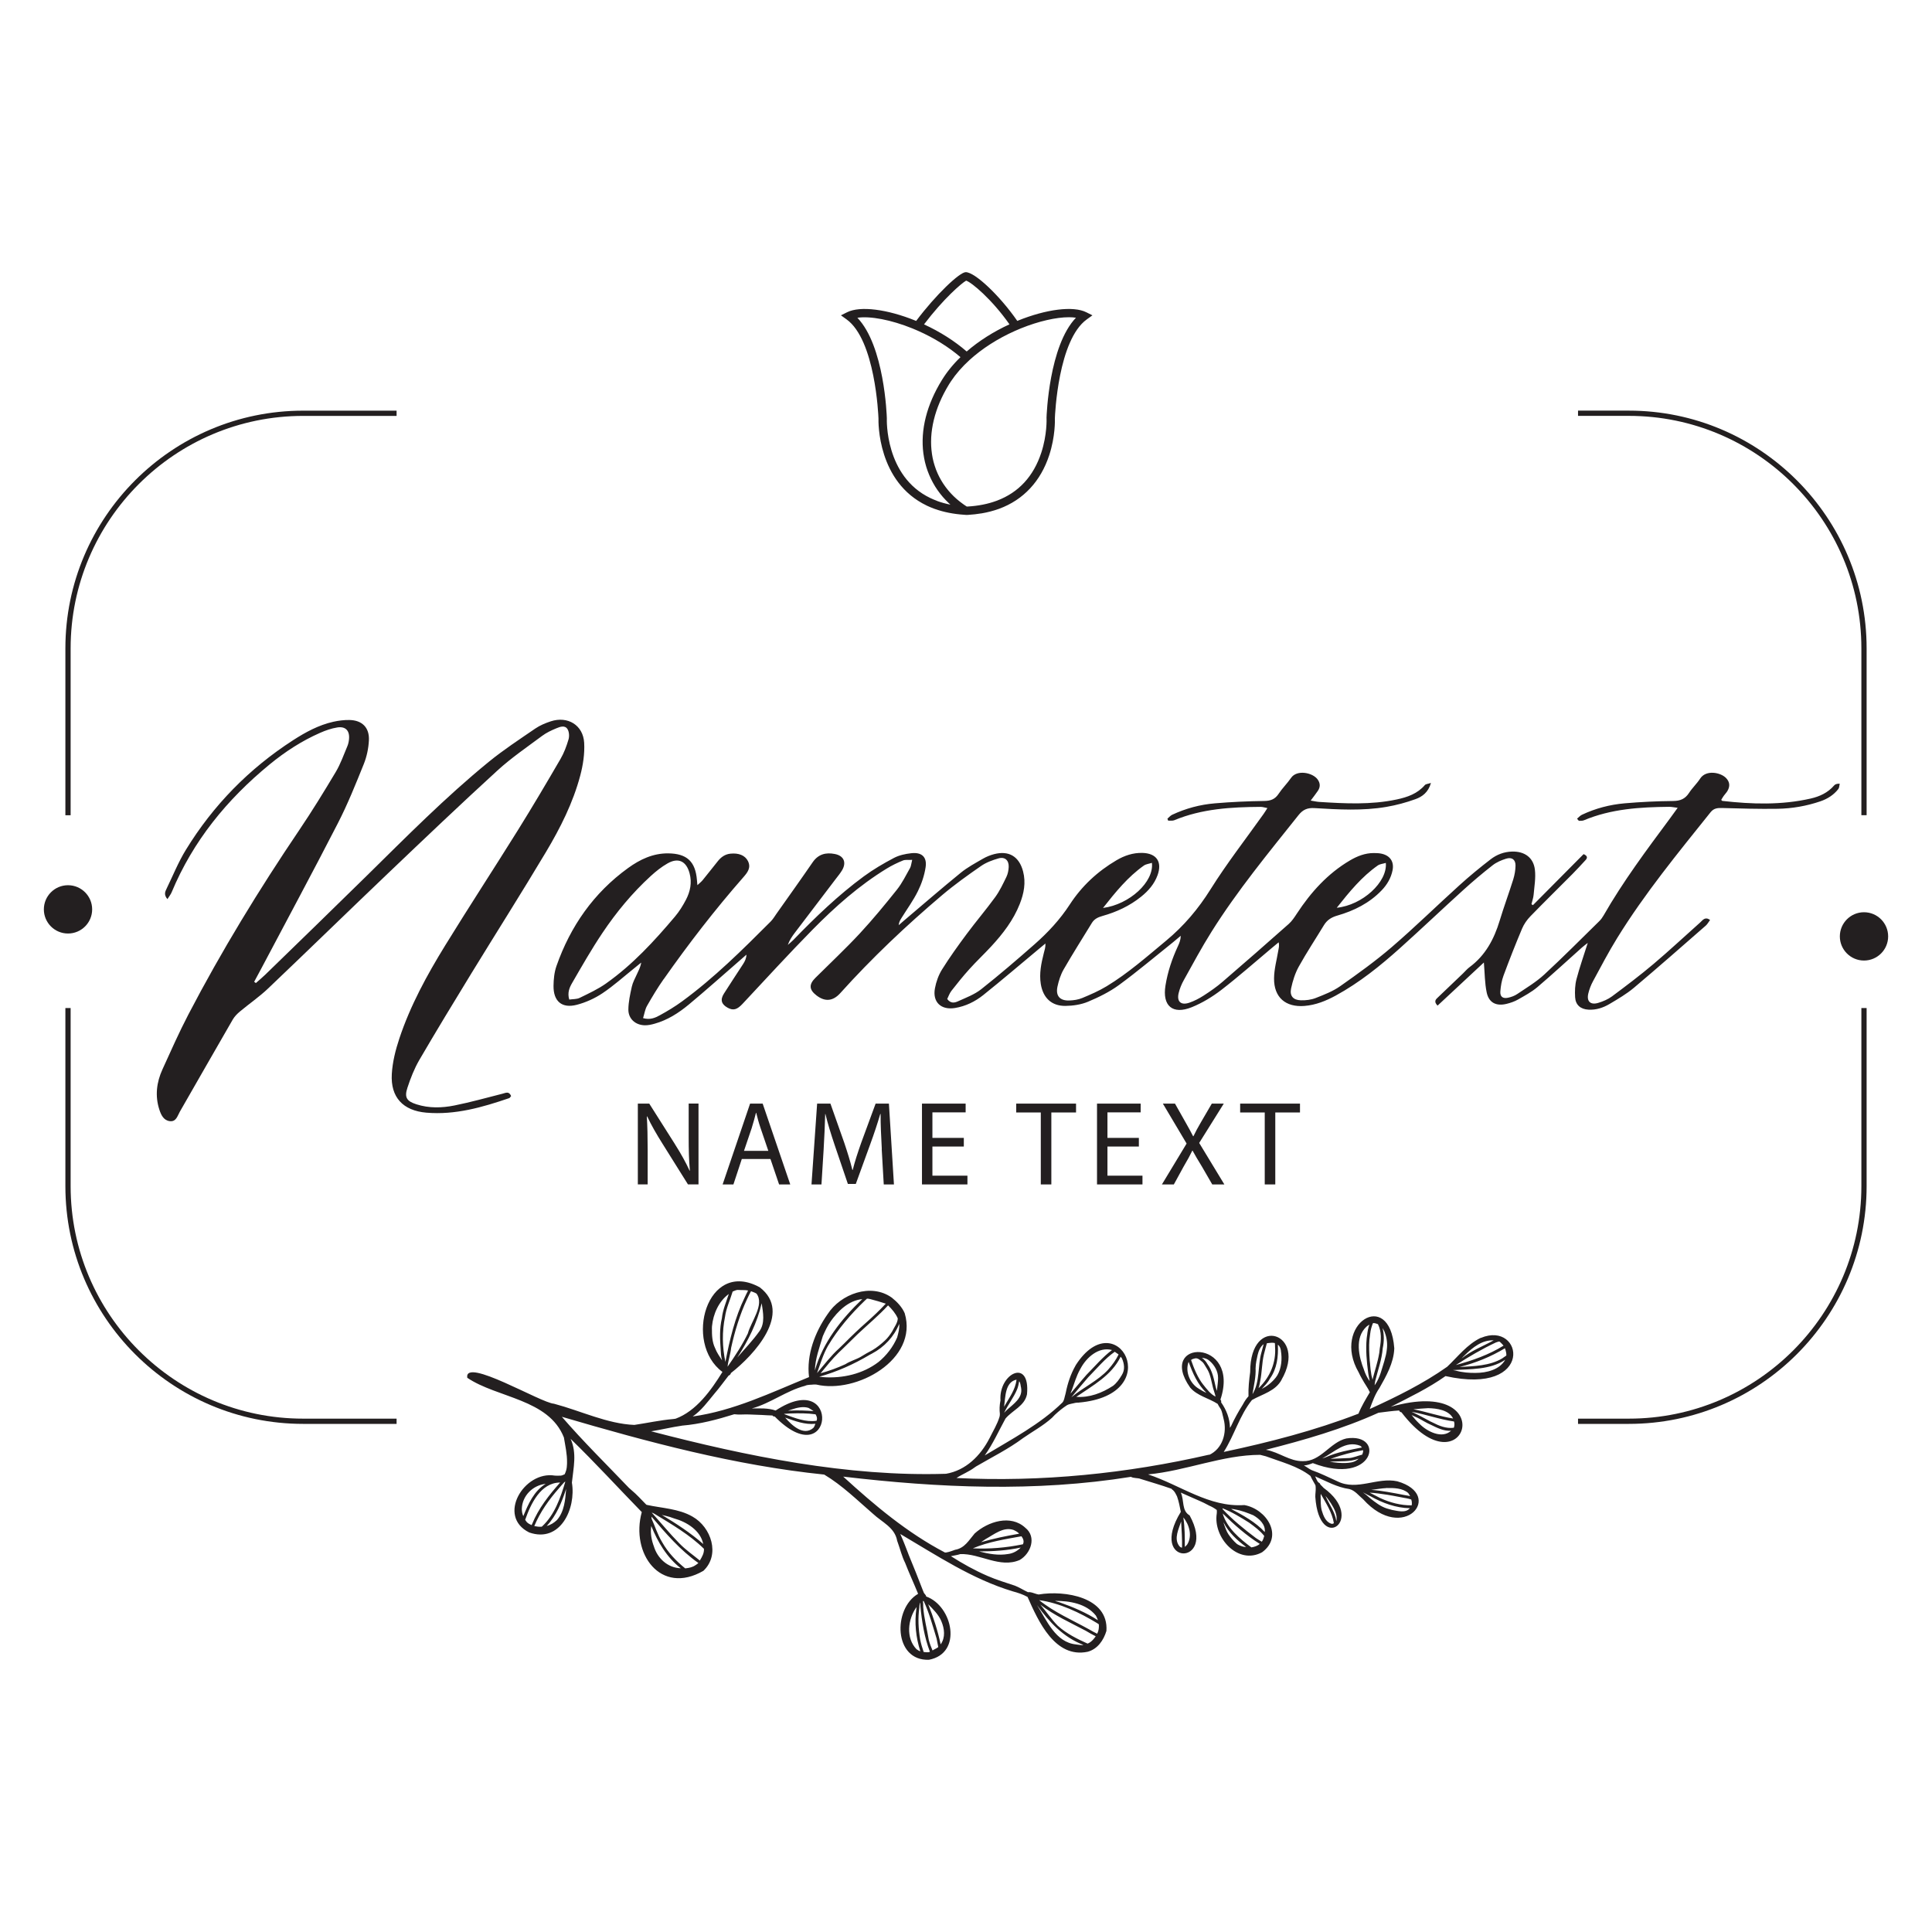 <svg id="Layer_1" data-name="Layer 1" xmlns="http://www.w3.org/2000/svg" viewBox="0 0 700 700">
  <defs>
    <style>
      .cls-1s-a02 {
        fill: #231f20;
      }
    </style>
  </defs>
  <path class="cls-1s-a02 first-color" d="m499.74,490.27s0-.01,0-.02c0,.02,0,.04,0,.06,0-.01,0-.03,0-.04Z"/>
  <path class="cls-1s-a02 first-color" d="m383.79,580.56s0,0,0,0c.03,0,.06.02.09.02-.03,0-.06-.02-.09-.03Z"/>
  <path class="cls-1s-a02 first-color" d="m495.18,485.05s0-.05,0-.08c0,.02,0,.03,0,.05,0,0,0,.02,0,.03Z"/>
  <path class="cls-1s-a02 first-color" d="m498.07,501.62s0,0,0,.01c0,0,0-.01,0-.02,0,0,0,0,0,0Z"/>
  <path class="cls-1s-a02 first-color" d="m383.24,589.09s.02.02.03.03c-.01-.01-.02-.02-.04-.04,0,0,0,0,.01.01Z"/>
  <path class="cls-1s-a02 first-color" d="m393.34,590.87h0s-.04-.02-.06-.04c.02.01.04.02.06.03,0,0,0,0,0,0Z"/>
  <polygon class="cls-1s-a02 first-color" points="462.83 498.29 462.83 498.28 462.83 498.29 462.83 498.29"/>
  <path class="cls-1s-a02 first-color" d="m458.96,486.9s0,.02,0,.03c0-.01,0-.03.01-.04,0,0,0,0,0,0Z"/>
  <path class="cls-1s-a02 first-color" d="m450.32,508.85s.05-.07.07-.11c.01-.02.02-.04.03-.06-.03.06-.07.12-.1.17Z"/>
  <path class="cls-1s-a02 first-color" d="m505.17,488.44s0,.02,0,.02c0,0,0,0,0,0,0,0,0-.02,0-.03Z"/>
  <path class="cls-1s-a02 first-color" d="m544.25,486.97s-.04-.04-.07-.06c.04.04.08.08.12.11-.02-.02-.04-.03-.05-.05Z"/>
  <path class="cls-1s-a02 first-color" d="m431.23,502.74s0-.01-.01-.02c0-.01-.02-.02-.03-.03.01.01.02.03.04.04Z"/>
  <path class="cls-1s-a02 first-color" d="m393.61,498.19s.03-.04.05-.05c.02-.02.03-.03.04-.05-.03.04-.06.07-.1.11Z"/>
  <polygon class="cls-1s-a02 first-color" points="424.87 539.87 424.88 539.88 424.88 539.88 424.87 539.87 424.87 539.87"/>
  <path class="cls-1s-a02 first-color" d="m505.16,488.59s0-.03,0-.05c0,0,0,.01,0,.02,0-.08,0-.15,0-.22,0,.05,0,.09,0,.14,0,0,0,0,0-.01,0,0,0,.01,0,.02,0,.04,0,.07,0,.11Z"/>
  <path class="cls-1s-a02 first-color" d="m428.23,560.68s0-.02,0-.02c0,.03,0,.05,0,.08,0-.02,0-.04,0-.05Z"/>
  <path class="cls-1s-a02 first-color" d="m272.2,467.9s-.01,0-.02,0c.01,0,.02,0,.04.01,0,0-.01,0-.02,0Z"/>
  <path class="cls-1s-a02 first-color" d="m435.71,493.54s0,0,0,0c.01.02.03.03.04.04-.01-.01-.02-.03-.04-.04Z"/>
  <path class="cls-1s-a02 first-color" d="m333.07,582.49s0,.05,0,.07c0,.02,0,.04,0,.06,0-.04,0-.09.01-.13Z"/>
  <path class="cls-1s-a02 first-color" d="m316.06,489.23h0s-.05.02-.07.04c.02-.01.04-.02.07-.04Z"/>
  <path class="cls-1s-a02 first-color" d="m436.5,494.63s-.02-.03-.03-.05c.02.03.03.06.05.08,0-.01-.01-.02-.02-.03Z"/>
  <path class="cls-1s-a02 first-color" d="m325.24,477.63s0,0,0,0c0,.02.02.05.03.07,0-.02-.02-.05-.03-.07Z"/>
  <path class="cls-1s-a02 first-color" d="m437.39,496.11s0,0,0,0c.01.02.03.05.04.08-.01-.02-.03-.05-.04-.07Z"/>
  <path class="cls-1s-a02 first-color" d="m391.45,495.95s-.01.02-.02.04c-.04.07-.08.14-.11.21.04-.08.09-.16.13-.24Z"/>
  <polygon class="cls-1s-a02 first-color" points="405.2 490.72 405.2 490.72 405.2 490.72 405.2 490.72"/>
  <path class="cls-1s-a02 first-color" d="m300.03,487.56s-.01.02-.02.03c.01-.02.02-.03.03-.05,0,0,0,.01-.01.02Z"/>
  <path class="cls-1s-a02 first-color" d="m333.44,581.97s0,0,0,0c0,0,0,0,0,0,0,0,0,0,0,.01Z"/>
  <path class="cls-1s-a02 first-color" d="m336.49,594.2s0,0,0,.01c0,0,0-.01,0-.02h0Z"/>
  <path class="cls-1s-a02 first-color" d="m334.46,582.13s0,.04,0,.07c0-.03,0-.06,0-.08,0,0,0,.01,0,.02Z"/>
  <path class="cls-1s-a02 first-color" d="m333.44,581.95s0-.03,0-.05c0,.02,0,.04,0,.06,0,0,0,0,0-.01Z"/>
  <path class="cls-1s-a02 first-color" d="m339.29,593.63s0-.02,0-.03c0,.01,0,.02,0,.03,0,0,0,0,0,0Z"/>
  <path class="cls-1s-a02 first-color" d="m431.34,502.86s-.05-.06-.07-.08c0-.01-.02-.02-.03-.03.03.04.07.07.1.11Z"/>
  <path class="cls-1s-a02 first-color" d="m248.39,568.26s0,0,.01,0c0,0-.02,0-.02,0,0,0,0,0,.01,0Z"/>
  <path class="cls-1s-a02 first-color" d="m239.89,558.78s0,0,0,.01c-.01-.02-.02-.04-.04-.07.01.02.02.04.03.05Z"/>
  <path class="cls-1s-a02 first-color" d="m505.16,488.69s0-.06,0-.09c0,.02,0,.04,0,.06,0,.01,0,.02,0,.04Z"/>
  <path class="cls-1s-a02 second-color" d="m244.62,414.67l-9.39-14.82h-4.13v29.28h3.56v-12.51c0-4.87-.09-8.39-.3-12.08l.13-.04c1.48,3.17,3.43,6.52,5.47,9.77l9.3,14.86h3.82v-29.28h-3.56v12.25c0,4.56.09,8.12.43,12.03l-.09.04c-1.39-3-3.08-6.08-5.26-9.51Z"/>
  <path class="cls-1s-a02 first-color" d="m536.47,484.74c-4.93,2.37-8.26,6.81-12.13,10.46-8.7,6.14-18.37,10.9-28.06,15.32.96-2.6,1.89-5.25,3.47-7.55,0,0,0,.01,0,.02,2.5-4.41,5.2-9.15,5.42-14.34,0-.06,0-.13,0-.19-1.68-22.17-22.94-8.55-12.91,8.76.41.9.87,1.76,1.37,2.62,0-.02-.02-.04-.02-.05.84,1.58,1.96,3.02,2.71,4.64-.03.05-.06.1-.09.15.03-.05.06-.1.09-.15,0,0,0,0,0,0-1.48,2.52-3.04,5.06-4.12,7.77-15.79,6.11-32.27,10.35-48.82,13.87,3.82-5.98,5.76-13.28,10.23-18.82,3.81-2.16,8.56-3.19,10.79-7.43-.03.05-.07.1-.11.15,9.77-16.82-11.36-24.21-11.33-2.83-.39,2.9-.71,5.85-.61,8.76-.78.85-1.43,1.82-1.97,2.85-.06.11-.12.23-.19.34.02-.03.03-.06.05-.1-1.56,2.48-2.96,5.02-4.19,7.67,0-.01.02-.02.02-.03-.15.23-.29.47-.43.71-.05-3.38-1.29-6.5-3.21-9.25.1-.34.03-.73-.25-.97,7.49-22.46-23.37-21.99-10.97-4.39.01.02.03.03.04.05,2.56,2.98,6.73,3.8,9.94,5.88.01.03.03.06.05.09,0,0,0,0,0,0,.03.05.05.1.08.16,0-.01-.01-.02-.02-.04.3.68.79,1.24,1.12,1.9,0-.01,0-.02-.01-.03.34.79.52,1.64.71,2.47,0-.01,0-.03,0-.04,0,.03.01.07.02.1,0,0,0-.02,0-.03.01.07.03.13.04.2,0-.03-.02-.06-.02-.1,0,.05.02.09.03.14.01.06.03.13.04.19,0-.01,0-.02,0-.03.04.17.08.34.11.52-.01-.07-.03-.15-.04-.22.02.1.04.2.06.29,0-.04-.01-.08-.02-.12,1.32,5-.39,10.85-5.33,13.08,0,0,0,0,0,0,.05-.05.1-.09.15-.13-.02.02-.04.03-.06.05.03-.03.06-.05.09-.08-29.87,6.87-60.95,10.01-91.64,8.48,2.11-1.39,4.51-2.28,6.53-3.8-.04.03-.09.06-.13.09.31-.21.61-.42.92-.63-.05.03-.09.07-.13.1,5.72-3.34,11.63-6.26,16.97-10.24-.01,0-.02.01-.03.02,3.49-2.44,7.31-4.48,10.47-7.35-.03.04-.06.07-.1.11.43-.43.85-.87,1.27-1.32-.03.04-.06.07-.1.11,1.36-1.27,2.79-2.45,4.36-3.46-.01,0-.03.01-.04.02.04-.02.08-.04.12-.07,0,0-.01,0-.02.01.02-.01.04-.02.07-.04,0,0-.02.01-.02.02.56-.33,1.2-.36,1.82-.56-.05.01-.09.03-.13.04.84-.23,1.69-.4,2.56-.37-.05,0-.09,0-.14,0,32.38-2.82,13.79-36.57-1-13.63-.06.1-.11.21-.17.31,0-.01.01-.02.02-.03-1.72,3.03-2.82,6.34-3.5,9.74,0-.03.01-.05.02-.08-.01.06-.03.11-.04.17.01-.05.02-.1.04-.15-.09.35-.18.7-.26,1.05.02-.06.03-.13.04-.19-.02.09-.04.19-.07.28.02-.06.03-.13.04-.19-.26.9-.34,1.91-.95,2.65-8.09,7.94-18.51,13.37-28.18,19.21,2.99-4.2,5.08-8.92,7.52-13.36,2.54-3.02,6.93-4.54,7.79-8.78,1.25-13.36-10.3-7.57-9.61,2.24-.01.06-.02.11-.03.16,0-.01,0-.02,0-.03-.31,1.58-.39,3.19-.18,4.79,0-.05-.01-.1-.02-.16.02.35,0,.7-.09,1.04h0s-.02.08-.03.13c0-.03.01-.05.02-.08-.82,2.78-2.4,5.28-3.67,7.88,0,0,0,0,0-.01-3.26,6.32-8.55,11.61-15.78,12.84.02,0,.04,0,.06-.01-35.64,1.14-72.25-6.37-106.85-15.39,3.72-.58,7.36-1.5,11.09-2.03-.02,0-.05,0-.07,0,.12-.01.24-.03.36-.05-.05,0-.1.01-.14.02,6.45-.53,12.72-2.2,18.87-4.12,1.76.24,3.59,0,5.37.08-.01,0-.02,0-.03,0,1.57.08,3.12.14,4.68.18-.06,0-.12,0-.18-.01,1.34.06,2.66.19,4,.2.15.27.52.43.81.36,21.36,21.69,24.35-17.89.34-2.16-2.75-.96-5.73-.77-8.61-.75,6.77-1.86,12.45-6.41,19.27-8.2,1.03-.5,2.18-.32,3.28-.49-.09.02-.18.03-.28.04.37-.04.74-.03,1.11,0,14.49,3.42,36.99-9.08,32-25.83,0,0,0-.01,0-.01-.97-2.26-2.75-4.13-4.67-5.65-7.54-5.41-18.51-1.38-23.26,5.96-4.59,6.53-7.72,14.77-6.74,22.82-13.75,5.61-27.25,12.2-42.15,14.27,3.13-2.12,5.39-5.28,7.78-8.16,0,0-.01.02-.02.02.04-.04.07-.08.11-.13,0,0,0,0,0,0,1.83-2.1,3.42-4.37,5.15-6.55.4-.11.75-.49.83-.91,8.36-6.5,22.5-21.85,10.44-31.07-19.21-10.54-27.7,20.24-13.51,30.66-4.11,6.65-9.48,14.19-16.99,16.95.05,0,.1-.01.15-.02-.34.04-.67.09-1.01.14h0s-.04,0-.05,0h.05c-4.74.4-9.38,1.44-14.08,2.13-9.79-.4-19.44-5.11-28.96-7.64.06.02.12.04.18.07-.1-.04-.2-.07-.31-.11-4.69-.23-32.62-17.05-31.44-9.4,10.86,7.35,29.49,7.64,35.01,21.62,0-.03-.02-.07-.03-.11.02.09.05.18.07.27,0-.02,0-.03-.01-.05,0,0,0,0,0,0,0-.02-.01-.04-.02-.06.49,2.96,1.18,5.96,1.13,8.97,0,.29-.01.58-.01.86,0-.1,0-.2,0-.3-.01.79-.1,1.59-.31,2.36,0,0,0-.02,0-.02-.02.07-.04.14-.06.21,0-.01,0-.02,0-.03-.13.43-.28.85-.49,1.25-.61.27-1.19.57-1.87.49.01,0,.02,0,.03,0-.58.03-1.16.03-1.74-.02-11.11-1.84-21.12,14.75-9.24,20.61,11.23,3.91,17.03-8.62,15.45-18.07.55-5.32,1.89-10.65-.47-15.86,8.85,8.58,17.2,17.73,25.79,26.54,0,0,0,0,0,.01-.07-.06-.14-.12-.21-.18.07.06.14.12.21.18-4.12,14.94,6.75,30.27,22.33,21.27,6.17-5.83,2.85-15.79-3.93-19.63-5.01-2.91-11.11-3.05-16.67-4.28-.05-.04-.1-.09-.14-.13.04.04.08.07.12.11,0,0,.01.01.02.02-.13-.12-.27-.24-.4-.35.06.05.13.1.19.16-.05-.05-.11-.09-.16-.14.02.02.04.03.06.05-1.68-1.69-3.26-3.49-5.11-5.01.02.01.03.03.05.04-.33-.29-.66-.59-1-.88.04.03.08.07.12.11-.08-.07-.16-.15-.24-.22.02.02.04.03.06.05-8.14-8.52-16.55-16.78-24.26-25.71,31.13,9.14,62.7,17.62,95.06,20.94,6.52,3.89,11.92,9.24,17.64,14.18,3.33,3.12,7.94,4.94,8.8,9.84-.03-.08-.06-.16-.1-.24.08.2.16.39.23.59-.03-.08-.06-.16-.1-.24.06.14.11.28.16.42-.01-.04-.03-.07-.04-.11.93,2.52,1.52,5.16,2.74,7.58-.04-.09-.07-.18-.11-.28,1.49,3.88,3.24,7.61,4.8,11.46-9.21,5.36-8.9,24.37,3.93,23.9,12.31-2.34,8.62-19.51-1.01-22.93-.06-.68-.81-.98-.95-1.64-.1-.25-.21-.49-.31-.74-1.62-4.24-3.29-8.4-5.03-12.6.04.1.07.19.11.28-.12-.3-.24-.62-.36-.92.04.09.08.19.12.28-.92-2.4-1.84-4.79-2.89-7.14,0,.02.01.03.02.05-.03-.07-.05-.14-.07-.21,13.12,7.73,26.09,16.39,40.8,20.8-.01,0-.02,0-.04-.01,1.85.49,3.65,1.09,5.33,2.01,0,0-.01,0-.02,0,.01,0,.02,0,.03.01,3.89,8.8,9.95,22.32,21.76,19.86,3.6-.97,5.79-4.16,6.82-7.59,0,.01,0,.02-.01.03.83-12.28-15.1-14.76-24.45-13.21.09.02.18.02.27.04-1.45-.03-2.84-1.05-4.25-.86-1.66-.78-3.21-1.79-4.94-2.45.07.03.14.06.21.09-3.25-1.11-6.58-2.07-9.75-3.46.07.04.15.07.22.1-.2-.09-.4-.17-.6-.26.05.02.1.04.15.06-4.61-1.99-8.98-4.44-13.21-7.13,1.13-.27,2.28-.36,3.4-.75,7.15-.28,14.35,5.24,21.54,2.13,4.05-2.36,6.19-8.36,2.02-11.67-5.29-4.91-13.55-2.26-18.35,2.07-2.12,2.46-3.56,5.27-7.05,5.91.07-.03.14-.06.21-.09-1.15.39-2.27.89-3.48,1.06.02,0,.03,0,.05,0-.07,0-.14.02-.2.03.04,0,.08-.01.11-.02-.14.01-.28,0-.42,0-13.69-7.17-25.49-17.12-36.85-27.49,34.65,4.08,69.6,5.64,104.24.08,1.04.57,2.38.34,3.51.74-.11-.03-.22-.05-.32-.08,3.83,1.22,7.72,2.3,11.51,3.66.13.17.27.36.47.44,0,0-.01-.01-.02-.02.05.04.1.05.17.09-.05-.02-.09-.04-.14-.06.01,0,.02.02.04.03,0,0,0,0-.01-.01.05.04.1.08.15.12-.03-.02-.05-.04-.08-.06.65.59,1.02,1.42,1.41,2.19,0-.02-.01-.03-.02-.05.02.06.04.11.07.17-.01-.03-.02-.05-.03-.07.65,1.81,1,3.72,1.37,5.6-12.21,19.9,13.35,19.82,3.19,1.28-2.96-1.7-1.89-5.44-3.19-8.26,2.24,1.04,4.53,1.98,6.79,3-.05-.03-.11-.05-.16-.08.16.08.32.15.49.23-.01,0-.02,0-.03-.01.02.01.05.02.07.03.44.2.88.39,1.31.6-.04-.02-.08-.04-.12-.06.06.03.11.06.17.09-.01,0-.02-.01-.04-.02.56.29,1.11.6,1.68.87,0,0-.01,0-.02,0,.03.01.06.03.09.05-.01,0-.03-.01-.04-.02,1.02.41,1.96.96,2.84,1.62.07.41.03.84,0,1.26-1.41,8.73,7.69,18.82,16.42,14.06,7.94-5.84,1.64-15.67-6.42-17.1-12.85.87-23.05-7.19-34.89-11.11,13.66-1.28,26.97-7.07,40.58-7.09.18.04.35.08.53.12-.05,0-.09-.02-.14-.03.63.16,1.25.33,1.88.48-.06-.01-.12-.02-.17-.04,5.44,2.02,11.54,3.53,16.13,7.1-.01-.02-.02-.04-.03-.06.03.04.05.09.08.14,0,0,0-.01,0-.01.5,1.15,1.2,2.23,1.78,3.31.04.29.09.57.09.86,0-.01,0-.03,0-.04.07,1.13-.17,2.27-.14,3.4,1.42,21.03,18.6,8.04,3.03-3.24-.41-.4-.78-.85-1.2-1.23-.08-.35-.35-.65-.7-.75-.6-.63-.79-1.48-1.21-2.22,4.09,1.76,7.98,4,12.45,4.61,0,0-.02,0-.03,0,2.03.5,3.41,2.4,5,3.71,14.61,16.24,29.68-1.58,12.36-6.52-7.27-1.58-14.57,3.54-21.63.03.04.02.09.04.13.06-.07-.03-.13-.06-.2-.08.01,0,.03,0,.04.01-3.09-1.39-6.11-2.93-9.32-4.05-1.01-.45-1.86-1.19-2.84-1.71,1.13-.06,2.18-.45,3.22-.85,22.37,8.58,26.44-11.21,12.12-8.93-5.92,1.4-9.23,8.41-15.72,8.22.01,0,.02,0,.04,0-.05,0-.09,0-.14,0,.02,0,.03,0,.05,0-4.74.06-8.58-3.25-13.18-4.08.01,0,.02,0,.04.01-.08-.02-.15-.03-.23-.05.04,0,.07.01.11.02-.03,0-.06-.02-.09-.02,13.87-3.52,27.73-7.5,40.79-13.42,2.42-.29,5.01-.68,7.49-.82.08.38.44.62.82.65,23.02,30.09,36.83-13.56-3.86-1.98,6.75-3.43,13.64-6.75,19.83-11.13,32.63,7.26,28.22-20.3,12.8-13.83Zm9.05,4.51c.15.62.31,1.26.25,1.89-.38.23-.74.5-1.11.76,0,0,.02,0,.02-.01-.16.11-.31.22-.47.34.03-.03.07-.05.11-.08-4.55,2.73-10.32,2.86-15.5,3.13,5.75-1.44,11.37-3.71,16.44-6.78.08.26.18.51.26.76Zm-14.69,1.65c2.79-2.73,6.25-5.47,10.37-5.27-3.9,2.16-8.18,3.74-11.65,6.59.42-.45.81-.92,1.28-1.32Zm11.26-4.53c.37-.13.72-.26,1.1-.32.17.05.29.18.42.29-.01-.01-.03-.03-.04-.04.06.06.11.11.17.17-.01-.01-.02-.03-.04-.04.08.08.16.16.25.24-.07-.06-.14-.13-.2-.19.14.14.28.27.42.41-.01-.01-.02-.02-.04-.04.07.07.13.13.2.2-.02-.01-.03-.03-.05-.04.18.17.34.35.49.54-5.31,3.3-11.27,5.4-17.28,7.03,4.7-3.02,9.5-5.84,14.59-8.22Zm3.13,6.4s0,0,0,0c.05-.04.11-.08.16-.12-2.04,3.65-6.78,4.78-10.69,4.78.05,0,.1,0,.15,0-2.48.05-5-.16-7.39-.83-.36-.1-.74-.13-1.1-.19,6.3-.38,13.41-.06,18.88-3.64Zm-43.4-9.76c.68,1.89.91,3.89.66,5.88h0c-.14,1.43-.51,2.85-.91,4.22.04-.1.07-.22.11-.33-1.01,3.09-1.66,6.46-3.61,9.12,0-.09,0-.19.01-.28,0,.03,0,.06-.02.09,0-.04.02-.09.02-.13,0,0,0,.02,0,.03.07-.4.13-.81.18-1.22.97-3.96,2.43-7.82,2.73-11.92,0,.01,0,.03,0,.04.51-2.42.55-4.94-.07-7.34.36.58.7,1.19.91,1.84Zm-3.85-3.62h0s-.01,0-.02,0c0,0,.01,0,.02,0Zm-3.77,16.91c.03.06.04.12.07.18-1.98-4.91-3.52-11.77.83-15.81.33-.28.69-.52,1.06-.73-.49,1.26-.7,2.58-.83,3.92,0-.04,0-.1,0-.14-.05.41-.1.81-.16,1.21,0-.01,0-.02,0-.03,0,.02,0,.04,0,.07,0-.01,0-.02,0-.03-.39,4.15,0,8.35.55,12.47,0-.05-.02-.09-.02-.14.03.25.07.51.11.76,0,0,0-.02,0-.03.09.67.26,1.32.38,1.99,0-.04-.01-.09-.02-.14.02.18.05.35.07.53-.92-1.23-1.56-2.62-2.05-4.07Zm2.07-3.47s0,.01,0,.02c-.17-2.48-.31-4.97-.11-7.45,0,.02,0,.03,0,.05.02-.12.03-.24.05-.37,0,0,0,0,0,0,.08-.66.17-1.33.25-1.99,0,.04,0,.09-.01.13.12-1.29.51-2.56.96-3.77.27-.11.56-.09.83,0-.09-.03-.18-.06-.27-.08.42.14.87.21,1.28.39,1.38,2.7,1.18,5.88.67,8.78,0-.04,0-.09.01-.13-.09.6-.15,1.21-.2,1.82,0,0,0-.01,0-.02,0,.05-.01.09-.02.14,0-.02,0-.04,0-.06-.53,3.28-1.64,6.42-2.44,9.63-.09-.69-.36-1.34-.43-2.03,0,.05,0,.09.02.14-.03-.29-.08-.56-.12-.85,0,.02,0,.03.01.05-.29-1.45-.27-2.94-.49-4.4Zm-32.18-3.42c.5,2.93.22,6.24-1.26,8.85.02-.03.04-.06.06-.09-.05.08-.1.16-.15.23.03-.04.06-.09.09-.14-.22.32-.44.64-.66.96.01-.02.03-.04.04-.07-1.35,1.71-3.13,3.1-5.06,4.1,1.06-1.17,2.21-2.31,2.94-3.72,0,0,0,0,0,0,2.59-3.58,3.11-8.01,2.9-12.31.73.5.97,1.35,1.12,2.18Zm-5.63-.73c.17-.59.33-1.18.49-1.77,0,.02,0,.03-.01.05.01-.04.03-.09.04-.13,0,.01,0,.03-.01.04.02-.07.05-.13.08-.2.94-.08,1.94-.3,2.86-.06.02.43.07.85.06,1.27,0-.01,0-.02,0-.03,0,.02,0,.05,0,.07,0-.01,0-.02,0-.04,0,.03,0,.07,0,.1,0,0,0,0,0-.01.44,5.65-1.82,11.04-5.9,14.92.01-.01.02-.03.04-.04-.01.01-.03.03-.04.05,0,0,0-.01.01-.02-.03.03-.06.05-.09.08.3-.83.45-1.69.6-2.55.66-3.19.59-6.5,1.34-9.66.2-.72.38-1.45.57-2.17,0,.03-.02.06-.03.09Zm-3.53,7c0-.84.12-1.69.26-2.52.15-.77.31-1.53.48-2.29,0,.01,0,.02,0,.03.33-1.46.98-2.97,2.18-3.9-.06.25-.13.49-.19.74,0-.01,0-.03,0-.04-.22.81-.43,1.63-.65,2.44,0,0,0-.01,0-.02-1.35,4.87-.47,10.37-3.12,14.87-.03,0-.06.02-.08.03.49-3.09,1.27-6.19,1.11-9.34Zm-23.4-2.93s0,.04.01.06c0-.02,0-.04-.01-.06h0Zm2.84,10.42c-3.22-1.86-5.07-6.23-3.71-9.76,1.43,4.07,3.27,8.23,6.45,11.23-.98-.37-1.86-.92-2.74-1.47Zm1.62-1.42c-2.08-2.64-3.35-5.85-4.45-9,.41-.32.92-.48,1.43-.58,1.08-.25,1.96.75,2.74,1.35,0,0,0,0,0,0,.03.03.06.06.1.09-.02-.01-.03-.03-.05-.04.28.29.51.65.72,1,0,0,0-.01-.01-.02.02.04.04.08.07.12,0,0,0,0,0-.01.28.49.58.96.87,1.44,0,0,0,0,0,0,.02.04.05.08.07.12,0-.01-.02-.02-.02-.04.47.81.81,1.69,1.05,2.59-.01-.05-.02-.1-.03-.14.43,1.45.68,2.96,1.07,4.42,0-.02,0-.04-.01-.06.27,1.01.67,2,.88,3.03-1.8-.87-3.16-2.69-4.4-4.25Zm5.34-2.64c.03,1.63-.3,3.23-.43,4.84-.13-.43-.28-.86-.4-1.3-.67-2.91-1.19-5.9-2.99-8.37,0,0,0,.01,0,.02-.49-.95-1.18-1.73-2.06-2.32,1.05.05,2.03.37,2.79,1.09,1.74,1.45,3.12,3.82,3.08,6.14,0-.03,0-.07,0-.1Zm-35.3-7.55c.16.18.31.37.45.56.88,1.96,1.2,4.21-.04,6.1,0,0,.01-.02.02-.03-.07.12-.13.23-.2.35.03-.06.06-.11.09-.17-.82,1.38-1.79,2.76-3.07,3.74.04-.03.09-.06.13-.09-.05.03-.1.07-.15.1,0,0,0,0,0,0,0,0,0,0,0,0t0,0c-3.97,2.58-8.52,4.34-13.3,3.98,5.94-4.1,12.8-7.74,16.07-14.55Zm-.94-.96s.08.07.13.11c0,0,0,0,0,0,.02.02.04.04.06.05-.96,2-2.3,3.82-3.77,5.48.03-.03.07-.06.1-.1-3.83,4.18-9.14,6.53-13.43,10.12,0,0,0,0-.01,0,2-2.44,4.04-4.85,6.1-7.24,3.11-3.15,6.02-6.72,9.62-9.25.45.29.88.59,1.31.91-.03-.02-.06-.05-.09-.08Zm-16.82,13.27c.97-2.58,1.68-5.27,3.05-7.68-.01.02-.02.04-.04.06.05-.09.11-.19.16-.29,0-.02.02-.03.03-.05,0,0,0,0,0,.01,2.14-4.09,6.59-8.07,11.43-6.78-3.41,2.56-6.22,5.92-9.22,8.96-1.99,2.23-3.84,4.57-5.81,6.81.12-.36.23-.72.4-1.06Zm-19.01-3.44c.6.75.47,1.76.76,2.63-.02-.08-.05-.16-.07-.24.7,3.68-2.76,5.87-5.11,8.01.02-.02.03-.04.05-.05-.23.23-.46.45-.68.68.05-.05.1-.11.17-.16-.19.19-.38.39-.56.59,1.37-2.95,3.47-5.52,4.71-8.54.37-.93.57-1.92.74-2.91Zm-.96-.56c-.39,3.7-2.74,6.68-4.51,9.83.51-3.39.29-8.97,4.51-9.83Zm-81.7,16.01s.09.09.14.14c.03.03.05.05.08.08-.07-.07-.14-.14-.22-.22Zm8.07,1.5c-3.57,3.05-7.83-1-10.18-3.75,3.52,1.23,7.14,2.65,10.94,2.23-.22.52-.36,1.11-.77,1.52Zm-7.91-6.67c1.92-.67,4.22-1.23,6.19-.6.61.37,1.24.73,1.82,1.16-2.79-.22-5.59-.33-8.39-.19,0,0,.02,0,.03,0-.31.02-.62.04-.93.06.43-.14.86-.28,1.29-.43Zm-.24,1.41s-.02,0-.03,0c2.99-.1,6.02-.1,8.99.31.46.73.71,1.5.37,2.34-3.96.57-7.75-.96-11.4-2.28-.14-.07-.27-.14-.41-.22.82-.08,1.65-.12,2.48-.16Zm38.56-27.6c-1.51,3.53-3.9,6.61-6.86,9.03.03-.03.06-.05.09-.08-5.65,4.33-12.98,6-20.01,5.5.03,0,.06,0,.09,0-.53-.04-1.05-.1-1.57-.16,6.41-1.78,12.51-4.52,18.22-7.9-.04.02-.08.04-.13.06.39-.2.77-.4,1.16-.61-.04.02-.08.04-.12.06,4.41-2.33,7.98-6.11,9.85-10.75.15,1.64-.3,3.26-.73,4.84Zm.16-6.91s0-.02-.01-.03c.04.11.09.21.13.32-.03-.07-.06-.15-.09-.22,0,1.62-1.3,3.21-2.01,4.69-.76,1.22-1.61,2.39-2.68,3.37-1.39,1.28-2.88,2.5-4.51,3.46,0,0,0,0,0,0-.04.02-.08.05-.12.07.01-.01.03-.02.04-.03-1.44.73-2.82,1.55-4.2,2.4.04-.02.08-.04.12-.06-1.81,1.03-3.86,1.55-5.6,2.69-2.89,1.34-5.91,2.44-8.99,3.29,2.13-2.56,4.2-5.19,6.59-7.52.4-.37.8-.75,1.2-1.14,1.75-1.67,3.43-3.4,5.18-5.07-.03.03-.07.06-.1.09.28-.26.56-.53.85-.81,0,0-.02.02-.03.03,3.6-3.37,7.4-6.53,10.75-10.18,1.38,1.34,2.69,2.86,3.48,4.63Zm-11.16-7.08c.44-.06.86.1,1.28.17,1.88.46,3.73,1.05,5.57,1.64-1.1,1.22-2.29,2.36-3.46,3.51,0,0,0,0,.01-.01-2.48,2.41-5.16,4.62-7.65,7.02.03-.03.07-.06.1-.09-1.34,1.26-2.63,2.56-3.94,3.86.02-.02.05-.04.07-.06-.65.62-1.3,1.26-1.95,1.89,0,0,.01-.01.02-.02-.02.02-.03.03-.05.05,0,0,0,0,0,0-3.01,2.69-5.43,5.96-8.06,9,1.21-3.34,2.22-6.8,3.99-9.9,0,.01-.01.02-.02.04.03-.04.05-.08.07-.12,0,.01-.01.03-.02.04,3.59-6.03,8.18-11.37,13.22-16.23-.03.03-.07.06-.1.09.3-.28.61-.56.91-.84Zm-15.97,13.61c.83-1.89,1.69-3.79,2.91-5.46-.07.09-.13.18-.21.27,2.78-3.93,6.59-7.75,11.61-8.26-7.57,7.22-14.27,15.65-17.18,25.84.11-4.22,1.69-8.35,2.87-12.39Zm-22.14-11.95c.51,3.36,1.3,7.27-.87,10.2-2.39,3.37-5.29,6.33-7.97,9.46,3.92-6.04,7.23-12.62,8.84-19.67Zm-3.88-4.36h0c.09.03.18.06.28.09-.05-.01-.1-.03-.15-.04.64.24,1.31.46,1.88.83,2.97,3.99-1.97,10.1-3.13,14.38.02-.04.04-.08.07-.12-2.08,4.3-4.69,8.31-7.43,12.21.24-2.33,1.07-4.58,1.3-6.92,0,.04-.02.09-.02.13,1.32-6.04,3.14-12.02,5.75-17.63,0,.02-.01.03-.02.05.08-.18.17-.35.25-.53-.01.04-.04.08-.06.13.41-.86.8-1.73,1.28-2.56.03,0,.06.02.1.03-.03-.01-.06-.02-.09-.03Zm-6.61.11c.59-.21,1.19-.57,1.82-.58-.03,0-.07,0-.1,0,.2,0,.4.01.59.02-.03,0-.06,0-.09,0,1.11.1,2.25-.05,3.34.2-.45.84-.84,1.7-1.25,2.56.02-.04.04-.09.06-.13-3.6,7.39-5.48,15.42-7.03,23.44-1.14-5.36-1.24-11-.13-16.37,0,.04-.02.09-.02.13.41-3.22,1.86-6.15,2.77-9.24.01,0,.02-.01.03-.02Zm-4.75,4.44c-.05.08-.1.16-.15.23,0,0,0-.01.01-.02-.03.04-.06.08-.08.13.08-.12.15-.23.22-.34Zm.37,16.49s0-.07-.01-.1c.08,1.39.14,2.77.54,4.11-.96-1.44-1.94-2.84-2.56-4.47-1.06-2.19-1.15-4.7-1.13-7.1,0,.09-.01.19-.02.28.03-.41.03-.82.05-1.23,0,.04,0,.09,0,.13.41-4.39,2.45-9.02,6.09-11.66-.95,2.91-2.19,5.73-2.51,8.79-.87,3.68-.73,7.5-.45,11.25Zm-56.46,45.18s-.04.06-.06.09c0,0,0,0,0,0,.02-.03.04-.06.06-.09Zm-15.58,12.76c.08-4.82,3.95-8.68,8.66-9.19-4.23,2.55-6.33,7.31-8.12,11.7-.39-.78-.5-1.64-.54-2.51Zm3.55,5.77c-.61-.27-1.22-.58-1.7-1.05-.24-.27-.43-.57-.63-.88,2.02-5.75,5.59-13.47,12.67-13.5-4.03,4.54-7.86,9.38-10.16,15.05,0,0,0-.01,0-.02-.06.13-.13.26-.19.4Zm3.69.57c-.91.1-1.82-.05-2.72-.22,2.11-5.08,5.31-9.58,8.93-13.69-.01.01-.02.02-.03.03.68-.76,1.31-1.57,2.02-2.3.14,0,.25-.07.34-.18-1.76,5.88-3.89,12.12-8.54,16.36Zm5.47-2.39c-1.04.99-2.29,1.77-3.69,2.12,3.51-3.72,5.48-8.63,7.04-13.42-.3,3.89-.65,8.26-3.35,11.3Zm39.61-1.5c-.06-.01-.12-.02-.19-.04,1.04.23,2.05.56,3.03.93,4.53,1.24,9.61,4.35,10.57,9.28-4.59-4.05-9.78-7.4-15.01-10.55.52.16,1.06.27,1.59.38Zm-4.23-.76c6.22,3.8,12.68,7.53,17.9,12.66.1,1.56-.67,2.89-1.45,4.18-.01.02-.03.04-.04.07-2.49-2.04-5.17-3.88-7.41-6.21.02.02.03.03.04.05-3.54-3.58-6.71-7.48-10.07-11.22.37.12.71.28,1.04.48,0,0,0,0-.01,0Zm15.87,17.79s-.04.08-.07.11c-.38.35-.86.6-1.28.9.1-.07.21-.14.31-.21-1.03.74-2.32,1.02-3.56,1.14.09,0,.17,0,.26,0-.13,0-.25,0-.38.02.03,0,.06,0,.1,0-.05,0-.1,0-.15,0-3.28-2.66-6.24-5.76-8.33-9.47,0,0,0,0,0,.01-.02-.04-.05-.08-.07-.12.01.01.02.03.03.04-1.62-2.62-2.64-5.92-3.81-8.49,0-.24-.01-.48-.02-.72,5.17,6.08,10.4,12.16,16.97,16.8Zm-17.07-13.41c2.36,5.81,5.67,11.45,10.71,15.33-4.77-.12-8.54-3.66-9.81-8.12.04.13.09.26.13.4-.94-2.45-1.41-4.99-1.02-7.6Zm96.13,44.68c-3.98-4.11-3.16-10.9-.02-15.29,0,.16-.01.33-.02.49,0-.02,0-.04,0-.06-.76,5.17-.22,10.61,1.41,15.59-.5-.14-.96-.43-1.37-.74Zm8.98-10.17c1.14,2.67,1.55,5.9-.24,8.38.08-.09.15-.19.22-.28-.08.1-.15.19-.23.29-1.05-4.96-2.62-9.83-4.51-14.53,1.81,1.83,3.74,3.73,4.76,6.13Zm-6.36-7.24c1.99,4.32,3.23,8.9,4.61,13.43,0-.02,0-.04-.01-.06,0,.04.02.09.03.13,0-.01,0-.02,0-.03.22,1.05.43,2.1.62,3.15-.62.5-1.41.78-2.08,1.22-.53-1.23-1.02-2.49-1.35-3.8,0,.01,0,.02,0,.04,0-.04-.02-.09-.03-.13,0,.02.01.05.02.07-.63-4.01-1.76-7.93-2.02-11.99,0,.01,0,.02,0,.04,0-.04,0-.09,0-.13,0,0,0,0,0,0,.03-.69-.02-1.37-.11-2.04.11.03.21.07.32.1Zm-1.61,2.39c.02-.52.05-1.05.16-1.57,0,0,0,0,0,0,.03-.12.08-.24.13-.36.04.42.09.83.09,1.25,0-.02,0-.04,0-.06,0,.04,0,.08,0,.12.53,5.57,1.44,11.3,3.45,16.54-.69.37-1.52.11-2.26.09-.52-1.51-.99-3.03-1.28-4.6-.63-3.78-.84-7.66-.29-11.44Zm47.08,6.43s.01.02.02.03c0,0,0,0,0,.01,0-.01-.02-.03-.03-.04Zm14.56,6.22c-.23.1-.45.21-.68.32-3.8-1.71-7.64-3.62-10.75-6.43.01.01.02.02.03.04-.03-.03-.06-.07-.1-.1,0,0,.02.02.03.03-2.34-2.36-4.17-5.15-6.33-7.67,5.02,3.92,10.79,6.47,16.37,9.43-.02-.01-.04-.02-.06-.04.04.02.08.05.12.07,0,0,0,0,0,0,0,0,0,0,0,0,0,0,0,0,0,0,1.19.72,2.4,1.39,3.64,2.02-.62.88-1.36,1.78-2.29,2.33Zm2.33-9.82c.29.53.53,1.1.73,1.67-4.3-2.78-9.14-4.83-13.96-6.51-.55-.15-1.09-.31-1.62-.51,5.32,0,11.33.95,14.85,5.35Zm.6,2.84c.15.09.3.2.46.3,0,.03,0,.05.01.08,0-.02,0-.03,0-.05.09,1.17-.05,2.35-.61,3.39-1.01-.49-2-1.03-2.96-1.6,0,0,0,0,0,0-6.11-3.38-12.55-6.14-18.05-10.56,7.42,1.03,14.73,4.5,21.16,8.43Zm-5.12,7.78c-.65.13-1.32-.01-1.97-.08,0,0,0,0,0,0-.06,0-.12-.02-.18-.02.03,0,.06,0,.09.01-.22-.03-.43-.06-.64-.09.02,0,.04,0,.07,0-7.45-.69-10.66-8.72-14.2-14.27,4.45,6.15,9.56,11.68,16.82,14.44Zm-27.25-32.95c-3.57.62-7.08-.04-10.55-.93,5.08-.02,10.12-.32,15.09-1.4-1.18,1.22-2.84,2.14-4.55,2.33Zm-8.21-5.39c3.05-1.66,6.44-4.56,10.11-3.33.75.36,1.53.73,2.07,1.37-4.66.81-9.28,1.74-13.82,3.08.54-.39,1.09-.75,1.64-1.12,0,0,0,0,0,0Zm-4.48,3.29c5.56-2.33,11.59-3.25,17.49-4.32.65.84,1.04,1.88.53,2.9-.07.01-.14.02-.2.04-5.88,1.21-11.86,1.71-17.86,1.44.01-.02.03-.04.05-.05Zm76.77-13.13s0,0,0,0c0,0,0,0-.01,0,0,0,0,0,.01,0Zm.74,11.84c-.26.29-.53.58-.83.82,0-3.56,0-7.16-.54-10.67,2.2,2.61,3.33,6.8,1.37,9.85Zm-1.85.98s0-.02,0-.03c0,.05,0,.09,0,.14,0-.01,0-.02,0-.03,0,.01,0,.02,0,.03-.48,0-.86-.39-1.12-.75-1.85-2.65-.06-6.01.8-8.72.18,3.12.39,6.23.33,9.36Zm20.6-.82c-.29-.14-.57-.3-.82-.5-1.12-.99-2.09-2.14-2.94-3.37-.73-1.09-1.13-2.34-1.58-3.56,0,0,0,0,0,.01-.1-.28-.17-.56-.24-.85,1.87,3.71,4.92,6.53,8.22,8.96-.94.03-1.81-.31-2.65-.7Zm4.53.84c-4.28-3.18-8.88-7.07-10.4-12.3,4.13,4.06,8.52,7.95,13.44,11.03-.77.73-2.02,1.12-3.04,1.27Zm-5.85-13.73c2.31.38,4.47,1.24,6.63,2.12-.04-.01-.09-.03-.12-.05,2.18,1.25,4.53,3.35,4.19,6.1-3.38-3.63-7.83-6.05-12.18-8.36.51-.03,1,.09,1.48.19Zm5.1,4.82c1.95,1.42,3.93,2.88,5.41,4.76-.2.73-.41,1.48-.88,2.09-.69-.44-1.43-.82-2.1-1.3-4.28-3.21-8.46-6.6-12.11-10.51,0-.1,0-.2-.02-.29,3.42,1.31,6.59,3.3,9.7,5.24Zm29.58-7.06c1.18,1.9,2.47,4.19,1.95,6.49-.45-3.37-2.61-6.12-3.94-9.15.77.81,1.35,1.75,1.99,2.67Zm-3.74-3.01s0,.09,0,.14c.02-.18.03-.36.05-.54,1.9,3.36,4.12,6.74,4.75,10.61-.33.24-.72.34-1.09.13.02,0,.04.01.06.02-1.98-.64-2.82-2.95-3.36-4.77-.47-1.76-.36-3.56-.41-5.36,0,.04,0,.09-.01.13,0-.11.02-.23.03-.36Zm23.59-2.52c.19,0,.39-.01.59-.02-.09,0-.18.01-.27.01,2.63-.04,5.77,0,7.82,1.81.27.36.49.73.7,1.13-.57-.15-1.16-.25-1.75-.34.04,0,.1.01.14.02-.25-.04-.49-.08-.74-.13.05.01.09.02.14.03-1.99-.39-3.97-.77-5.97-1.1.05,0,.1.01.14.02-2.01-.35-4.03-.62-6.05-.77,1.88-.21,3.73-.57,5.62-.66-.13,0-.25,0-.37,0Zm.21,2.36s-.09-.02-.14-.02c.91.16,1.81.3,2.71.47,0,0-.02,0-.02,0,1.39.27,2.79.53,4.19.8-.05-.01-.09-.02-.14-.03.3.05.61.11.92.16-.04,0-.09-.02-.13-.02.56.1,1.11.26,1.65.43.06.23.13.46.17.69,0-.03,0-.06-.01-.09,0,.08.02.16.04.24,0-.04-.02-.09-.02-.13.04.47.08.94-.01,1.4-3.96.06-7.93-1.01-11.51-2.67.02,0,.04.01.05.02-1.27-.65-2.51-1.31-3.78-1.94,2.03.11,4.03.41,6.04.71Zm-5.72.61s-.01,0-.02-.01c.02,0,.04.02.05.03,0,0,0,0,0,0,4.35,2.46,9.19,4.22,14.23,4.32-1.55,1.84-4.38.99-6.44.62-.64-.15-1.28-.34-1.91-.53-2.26-.72-4.19-2.23-6.02-3.68,0,0,0,0,0,0-.83-.75-1.7-1.5-2.62-2.16.91.47,1.79.99,2.72,1.42Zm-5.01-13.05c-1.16.82-2.6.93-3.98,1-1.92.08-3.86-.16-5.75-.43,3.48-.37,7.12.16,10.44-1.13-.23.2-.45.39-.71.56Zm2.33-3.4c.02.48-.18.92-.32,1.36-1.7.42-3.3,1.23-5.09,1.27.05,0,.09,0,.14-.02-2.16.15-4.33.13-6.49.3.16-.07.33-.14.49-.2-.04.02-.1.04-.14.06,3.7-1.31,7.5-2.32,11.37-3.01.01.08.03.15.04.23Zm-1.05-1.84c.26.15.44.38.61.62-4.45.89-8.95,1.67-13.11,3.54.01,0,.03,0,.04-.01-.05.02-.1.03-.15.05,0,0,.01,0,.02,0-.4.14-.8.25-1.19.39,4.32-2.21,8.51-6.69,13.79-4.58Zm21.55-7.88s.03.03.05.04c-.15-.15-.31-.29-.46-.44.01.01.02.02.03.03-.92-.89-1.76-1.88-2.56-2.89.74.39,1.52.7,2.28,1.05-.02,0-.05-.02-.08-.03,1.6.8,3.09,1.8,4.73,2.5-.01,0-.02-.01-.03-.02,2.34,1.13,4.72,2.39,7.41,2.19-3.28,3.06-8.69.27-11.36-2.42Zm2.9-5.75s-.06,0-.09,0c.1,0,.19,0,.29,0-.01,0-.02,0-.03,0,3.13.07,7.51.66,9.03,3.75-4.88-.77-9.56-2.42-14.4-3.34,1.73-.18,3.48-.3,5.21-.4Zm9.53,4.84c.21.66.2,1.34.02,2-.03.09-.06.17-.1.26-2.77.36-5.29-.68-7.7-1.92-.32-.16-.65-.3-.98-.46,0,0,.02,0,.03,0-2.2-1.19-4.37-2.36-6.64-3.4,5.17.94,10.16,2.77,15.38,3.51Zm-18.16-4.75s0,0,0,0c0,0,0,0,0,0,0,0,0,0,0,0Z"/>
  <path class="cls-1s-a02 second-color" d="m199.59,261.34c-1.95.64-3.94,1.46-5.62,2.61-5.73,3.93-11.58,7.75-16.95,12.14-15.63,12.76-29.8,27.1-44.17,41.24-12.19,11.99-24.47,23.88-36.73,35.8-1.09,1.06-2.28,2.04-3.42,3.05-.2-.15-.41-.31-.61-.46.84-1.56,1.69-3.11,2.51-4.67,9.3-17.59,18.74-35.1,27.83-52.8,3.56-6.93,6.47-14.21,9.39-21.45,1.07-2.67,1.69-5.65,1.84-8.52.24-4.68-2.47-7.34-7.1-7.41-1.93-.03-3.9.22-5.79.64-5.31,1.19-10.04,3.76-14.57,6.68-15.96,10.3-28.95,23.56-38.86,39.73-2.73,4.45-4.7,9.36-6.99,14.08-.51,1.05-1.06,2.17.31,3.77.64-1.02,1.21-1.7,1.53-2.48,7.74-18.59,20.07-33.66,35.51-46.33,5.59-4.58,11.63-8.52,18.26-11.43,1.99-.88,4.11-1.62,6.25-1.96,3.04-.48,4.57,1.22,4.24,4.33-.09.84-.27,1.71-.6,2.48-1.34,3.14-2.46,6.41-4.2,9.32-4.25,7.13-8.6,14.21-13.24,21.08-14.58,21.56-28.14,43.74-40.17,66.82-3.38,6.49-6.35,13.2-9.38,19.86-2.14,4.7-2.75,9.62-1.11,14.62.62,1.87,1.5,3.82,3.72,4.13,2.39.33,2.83-1.93,3.7-3.44,6.39-11.11,12.73-22.25,19.15-33.35.65-1.12,1.62-2.11,2.62-2.94,3.37-2.82,7.03-5.32,10.2-8.34,14.6-13.89,29.02-27.96,43.6-41.86,13.08-12.47,26.17-24.93,39.5-37.12,5.03-4.59,10.72-8.47,16.2-12.55,1.54-1.15,3.36-2,5.15-2.74,1.31-.54,3.07-1.21,4.02.29.61.96.72,2.6.38,3.74-.72,2.44-1.63,4.9-2.91,7.09-5.03,8.65-10.12,17.27-15.41,25.76-8.72,13.99-17.74,27.78-26.38,41.82-6.59,10.72-12.64,21.77-16.62,33.77-1.37,4.12-2.46,8.49-2.71,12.81-.49,8.43,4.07,13.26,12.5,13.99,10.47.9,20.31-1.94,30.05-5.27.2-.07.32-.34.68-.75-.78-1.86-1.96-1.14-3.11-.85-5.79,1.46-11.55,3.09-17.4,4.26-4.56.92-9.24,1.04-13.78-.41-3.56-1.14-4.44-2.5-3.28-6.01,1.14-3.46,2.49-6.93,4.31-10.06,6.15-10.54,12.49-20.97,18.86-31.38,8.99-14.68,18.22-29.21,27.04-43.99,5.19-8.7,9.78-17.8,12.4-27.65,1.02-3.83,1.65-7.96,1.43-11.89-.36-6.42-5.97-9.8-12.1-7.79Z"/>
  <polygon class="cls-1s-a02 second-color" points="462.06 429.14 462.06 403.07 471.01 403.07 471.01 399.86 449.33 399.86 449.33 403.07 458.24 403.07 458.24 429.14 462.06 429.14"/>
  <path class="cls-1s-a02 first-color" d="m393.78,115.71l2.03-1.46-2.24-1.12c-4.7-2.35-14.44-1.14-24.82,3.07-.06.02-.11.05-.17.07-6.27-9.06-15.3-17.66-18.68-17.66-2.19,0-10.75,8.06-17.96,17.67-.06-.03-.13-.05-.19-.08-10.38-4.21-20.12-5.42-24.82-3.07l-2.24,1.12,2.03,1.46c10.38,7.47,11.52,34.58,11.57,35.86-.04,1.45-.35,23.07,17.49,31.61l.09.05c.83.39,1.69.75,2.58,1.08l.26.09h0c3.2,1.15,6.77,1.85,10.6,2.11h0s.38.03.38.03c0,0,0,0,0,0,0,0,0,0,0,0h0c.17.01.33.02.5.03h.04s.04,0,.04,0c.15,0,.31-.01.47-.02h.04c1.65-.1,3.24-.28,4.78-.54h.06s0,0,0,0c2.17-.37,4.23-.9,6.16-1.59l.26-.09c8.76-3.23,15.02-9.94,18.12-19.42,2.21-6.76,2.07-12.6,2.04-13.33.05-1.36,1.19-28.39,11.57-35.86Zm-43.73-14.03c2,.62,9.39,6.83,15.7,15.83-5.8,2.66-11.11,6.04-15.5,9.84-4.38-3.8-9.68-7.17-15.46-9.82,7.09-9.35,13.63-14.95,15.26-15.85Zm-10.54,79.79l-.14-.05c-.74-.28-1.47-.58-2.16-.91-.04-.02-.08-.04-.13-.06-16.53-7.91-15.77-28.59-15.76-28.8v-.06s0-.06,0-.06c-.03-1.13-.91-26.21-10.67-36.39,4.56-.71,12.22.72,19.97,3.87.71.29,1.42.59,2.11.9,5.71,2.54,10.96,5.8,15.27,9.49-.36.35-.71.7-1.05,1.05-.09.09-.18.19-.27.28-.25.27-.51.53-.75.8-.12.13-.24.26-.35.4-.21.24-.42.47-.62.71-.12.15-.24.29-.37.44-.19.23-.38.46-.56.69-.12.15-.24.3-.35.45-.18.24-.36.47-.54.71-.11.15-.22.29-.32.44-.19.26-.37.52-.54.78-.09.13-.18.25-.26.38-.26.39-.51.78-.75,1.17-5.51,8.95-7.82,18.09-6.71,26.57.07.57.16,1.13.27,1.69.09.48.19.95.3,1.42.03.14.07.28.11.43.08.33.17.67.27,1,.04.15.09.3.13.45.11.35.22.71.35,1.05.04.11.07.21.11.32.16.45.33.89.52,1.33.04.1.09.2.13.3.15.34.3.68.46,1.02.07.14.13.28.2.42.15.31.31.61.47.91.07.13.13.25.2.38.23.41.47.82.71,1.22,0,0,0,0,0,.01.25.41.52.8.79,1.2.08.12.16.23.25.35.2.28.41.56.62.84.09.12.19.25.28.37.23.29.47.58.71.87.07.08.14.17.21.25.32.36.64.72.98,1.07.07.07.15.15.22.22.27.28.54.55.82.82.11.11.23.21.34.32.11.11.23.22.34.32-1.7-.34-3.32-.79-4.85-1.35Zm39.68-29.94v.06s0,.06,0,.06c0,.06.24,5.84-1.92,12.4-2.82,8.55-8.2,14.38-16.01,17.33l-.25.09c-3.08,1.14-6.56,1.82-10.33,2.05h-.07c-.1.01-.21.02-.31.02-.18-.12-.36-.23-.54-.35-.22-.14-.43-.29-.64-.44-.22-.16-.44-.32-.65-.48-.21-.15-.41-.3-.61-.46-.21-.16-.41-.33-.62-.5-.19-.16-.39-.32-.58-.48-.2-.17-.39-.35-.58-.53-.18-.17-.37-.33-.54-.5-.19-.18-.36-.36-.54-.55-.17-.17-.34-.35-.51-.53-.17-.19-.34-.38-.51-.57-.16-.18-.32-.36-.47-.55-.16-.19-.31-.39-.47-.59-.15-.19-.3-.38-.44-.57-.15-.2-.29-.4-.43-.61-.14-.2-.28-.39-.41-.59-.14-.21-.26-.42-.39-.62-.13-.2-.25-.4-.37-.61-.12-.21-.24-.43-.36-.64-.11-.21-.23-.41-.34-.63-.11-.22-.21-.44-.32-.66-.1-.21-.21-.43-.3-.64-.1-.22-.19-.45-.28-.67-.09-.22-.18-.44-.27-.66-.09-.23-.16-.46-.24-.69-.08-.22-.16-.45-.23-.67-.07-.23-.14-.47-.21-.7-.07-.23-.14-.46-.2-.69-.06-.24-.11-.48-.17-.72-.05-.23-.11-.47-.16-.7-.05-.24-.09-.49-.13-.73-.04-.24-.09-.48-.12-.72-.04-.25-.06-.49-.09-.74-.03-.24-.06-.48-.09-.73-.02-.25-.04-.5-.06-.75-.02-.25-.04-.49-.05-.74-.01-.25-.01-.51-.02-.76,0-.25-.01-.5-.01-.75,0-.26.01-.52.02-.77,0-.25.01-.5.02-.76.01-.26.04-.52.06-.78.02-.25.03-.51.06-.76.03-.26.06-.53.1-.8.03-.26.06-.51.1-.77.04-.27.09-.54.14-.81.04-.26.08-.51.13-.77.05-.27.12-.55.18-.82.06-.26.11-.51.17-.77.07-.28.14-.55.22-.83.07-.26.13-.51.2-.77.08-.28.17-.56.26-.84.08-.26.15-.51.24-.77.09-.28.2-.57.3-.85.09-.25.18-.51.27-.76.11-.29.23-.58.35-.87.1-.25.2-.5.3-.75.13-.3.27-.6.41-.91.11-.24.21-.48.32-.72.15-.32.31-.63.47-.95.11-.23.22-.45.34-.68.19-.36.39-.72.59-1.09.1-.18.19-.36.29-.54.31-.54.63-1.08.96-1.63.24-.39.49-.77.74-1.15,1.79-2.67,4.04-5.24,6.68-7.65,4.52-4.12,10.21-7.77,16.46-10.55.68-.31,1.41-.62,2.15-.92,6.44-2.61,12.81-4.04,17.4-4.04.93,0,1.79.06,2.56.18-9.76,10.18-10.64,35.25-10.67,36.39Z"/>
  <path class="cls-1s-a02 first-color" d="m23.69,365.23v64.52c0,47.5,38.65,86.15,86.15,86.15h33.85c0-.63,0-1.27,0-1.9h-33.85c-46.45,0-84.25-37.79-84.25-84.25v-64.52h-1.9Z"/>
  <path class="cls-1s-a02 first-color" d="m518.96,515.4s.02,0,.03.01c0,0,0,0,0,0,0,0-.02,0-.03-.01Z"/>
  <path class="cls-1s-a02 first-color" d="m676.31,295.38v-60.45c0-47.5-38.65-86.15-86.15-86.15h-18.41v1.9h18.41c46.45,0,84.25,37.79,84.25,84.24v60.45h1.9Z"/>
  <path class="cls-1s-a02 first-color" d="m443.18,513.48s0,0,0,0,0,0,0,0c0,0,0,0,0,.01Z"/>
  <path class="cls-1s-a02 second-color" d="m319.46,416.28l.74,12.86h3.69l-1.82-29.28h-4.82l-5.21,14.16c-1.3,3.69-2.35,6.91-3.08,9.86h-.13c-.74-3.04-1.74-6.26-2.95-9.86l-5-14.16h-4.82l-2.04,29.28h3.61l.78-12.56c.26-4.39.48-9.3.57-12.95h.09c.83,3.48,2,7.26,3.39,11.38l4.74,13.95h2.87l5.17-14.21c1.48-4.04,2.69-7.69,3.69-11.12h.13c-.04,3.65.22,8.56.43,12.64Z"/>
  <path class="cls-1s-a02 first-color" d="m590.16,514h-18.41v1.9h18.41c47.5,0,86.15-38.65,86.15-86.15v-64.52h-1.9v64.52c0,46.45-37.79,84.25-84.25,84.25Z"/>
  <polygon class="cls-1s-a02 second-color" points="413.28 403.03 413.28 399.86 397.47 399.86 397.47 429.14 413.94 429.14 413.94 425.97 401.25 425.97 401.25 415.41 412.63 415.41 412.63 412.28 401.25 412.28 401.25 403.03 413.28 403.03"/>
  <polygon class="cls-1s-a02 second-color" points="349.87 403.03 349.87 399.86 334.05 399.86 334.05 429.14 350.52 429.14 350.52 425.97 337.83 425.97 337.83 415.41 349.21 415.41 349.21 412.28 337.83 412.28 337.83 403.03 349.87 403.03"/>
  <path class="cls-1s-a02 first-color" d="m327.72,475.72s.02.04.02.05c0-.02-.01-.03-.02-.05,0,0,0,0,0,0Z"/>
  <path class="cls-1s-a02 second-color" d="m240.47,354.78c8.99-12.8,18.54-25.17,28.86-36.94,1.47-1.68,2.9-3.43,1.65-5.89-1.04-2.04-3.35-2.96-6.33-2.65-1.97.2-3.4,1.25-4.58,2.73-1.83,2.29-3.64,4.6-5.49,6.87-.47.58-1.09,1.05-1.9,1.81-.08-.95-.13-1.42-.17-1.9-.56-6.71-3.68-9.55-10.4-9.62-5.53-.05-10.22,2.19-14.54,5.31-12.47,9.02-20.89,21.08-25.95,35.5-.79,2.25-1.04,4.78-1.07,7.19-.06,5.62,3.06,8.28,8.46,6.86,3.24-.85,6.48-2.31,9.26-4.17,4.04-2.7,7.69-6,11.5-9.05.85-.68,1.7-1.38,2.55-2.07-.29,1.77-1.02,3.04-1.63,4.37-.66,1.44-1.45,2.88-1.78,4.4-.6,2.72-1.22,5.5-1.24,8.25-.02,3.35,2.55,5.62,5.92,5.7,1.19.03,2.42-.24,3.58-.57,4.68-1.3,8.71-3.89,12.38-6.93,6.2-5.15,12.2-10.52,18.29-15.81.87-.76,1.74-1.52,2.61-2.28-.05,1.39-.58,2.42-1.2,3.39-2.31,3.59-4.71,7.14-6.98,10.76-1.4,2.23-.88,3.86,1.41,5.1,2.04,1.1,3.41.66,5.38-1.45,8.43-9,16.74-18.12,25.39-26.9,8.15-8.27,16.84-15.98,26.81-22.08,1.86-1.14,3.86-2.11,5.88-2.93.87-.36,1.98-.16,3.36-.23-.35,1.39-.39,2.28-.78,2.96-1.5,2.65-2.85,5.45-4.73,7.81-4.34,5.44-8.77,10.82-13.5,15.92-5.15,5.54-10.69,10.72-16.06,16.06-2.4,2.38-2.29,4.28.37,6.34,3.09,2.39,5.97,2.16,8.65-.81,11.46-12.74,23.88-24.48,36.94-35.54,4.46-3.77,9.25-7.19,14.06-10.52,1.86-1.29,4.13-2.13,6.33-2.76,2.32-.66,3.8.71,3.69,3.14-.06,1.19-.3,2.47-.81,3.53-1.22,2.51-2.43,5.09-4.06,7.34-3.3,4.54-6.96,8.82-10.31,13.33-3.13,4.21-6.2,8.48-8.98,12.92-1.26,2.02-2.12,4.44-2.56,6.79-.95,5.03,2.21,7.98,7.25,7.16,3.84-.63,7.27-2.31,10.23-4.67,6.86-5.49,13.53-11.2,20.28-16.82.75-.63,1.51-1.26,2.27-1.88.06,1.41-.32,2.43-.59,3.48-.93,3.68-1.71,7.38-1.09,11.21.82,5,3.89,7.97,8.93,7.92,2.75-.03,5.68-.47,8.19-1.52,3.91-1.64,7.83-3.57,11.23-6.06,6.69-4.9,13.03-10.27,19.52-15.45.96-.77,1.9-1.58,2.84-2.38-.05,1.59-.53,2.69-1.03,3.77-2.12,4.56-3.71,9.29-4.51,14.27-1.19,7.37,2.58,10.65,9.56,7.83,3.79-1.54,7.43-3.75,10.68-6.25,6.18-4.77,12.04-9.96,18.03-14.98.91-.76,1.82-1.51,2.73-2.27.3,1.19.04,2.07-.12,2.97-.56,3.36-1.51,6.71-1.54,10.08-.07,6.91,4.19,10.55,11.03,10,4.11-.33,7.8-1.84,11.37-3.78,8.53-4.66,16.04-10.71,23.23-17.16,7.72-6.93,15.24-14.09,22.93-21.06,3.43-3.11,6.98-6.11,10.63-8.96,1.4-1.1,3.17-1.85,4.89-2.39,2.09-.66,3.43.33,3.41,2.49-.02,1.68-.33,3.42-.83,5.03-1.57,5.01-3.4,9.93-4.92,14.95-2.02,6.68-5.16,12.57-10.9,16.82-.88.65-1.59,1.52-2.38,2.28-3,2.87-6.01,5.73-9.01,8.61-.78.74-1.75,1.48-.21,3.06,5.64-5.26,11.24-10.47,16.78-15.63.33,3.89.31,7.45,1.02,10.85.79,3.74,3.45,5.06,7.23,4.13,1.41-.35,2.83-.83,4.08-1.54,2.43-1.39,4.96-2.73,7.08-4.53,5.49-4.66,10.77-9.56,16.14-14.35.65-.58,1.36-1.08,2.09-1.66-1.44,4.57-2.95,8.82-4.09,13.16-.54,2.08-.62,4.36-.49,6.53.17,2.83,1.99,4.33,4.82,4.5,2.79.16,5.35-.69,7.67-2.07,3.04-1.8,6.14-3.61,8.83-5.87,8.78-7.39,17.39-14.98,26.04-22.53.58-.51.96-1.26,1.54-2.03-1.86-1.32-2.66.08-3.56.88-5.66,5.03-11.19,10.22-16.97,15.1-4.84,4.09-9.92,7.92-15.01,11.71-1.44,1.07-3.21,1.81-4.94,2.34-2.86.88-4.33-.53-3.64-3.4.37-1.53.95-3.05,1.7-4.43,2.85-5.26,5.62-10.57,8.76-15.65,9.97-16.15,22-30.79,33.83-45.57,1.18-1.47,2.49-1.58,4.16-1.54,6.71.18,13.43.39,20.14.28,5.26-.09,10.44-.99,15.45-2.69,2.61-.89,4.86-2.3,6.55-4.48.37-.48.34-1.28.5-1.93-1.13-.01-1.68.24-2.03.65-2.26,2.63-5.24,4-8.49,4.74-10.61,2.42-21.32,2.07-32.04.85-.08,0-.15-.15-.37-.38.28-.45.56-.97.9-1.44.42-.6.96-1.12,1.33-1.74,1.04-1.76.86-3.29-.44-4.68-1.97-2.1-7.3-3.12-9.42.15-1.19,1.84-2.85,3.37-4.04,5.21-1.41,2.17-3.17,2.9-5.77,2.92-5.85.05-11.72.34-17.55.84-5.37.47-10.58,1.83-15.48,4.15-.66.31-1.17.93-1.77,1.42.41.45.56.77.72.77.59,0,1.24.03,1.76-.19,9.91-4.15,20.36-4.78,30.9-4.88.88,0,1.76.2,3.08.36-1.16,1.59-1.99,2.77-2.86,3.94-8.44,11.38-16.92,22.73-23.98,35.05-.42.73-.93,1.45-1.53,2.04-6.63,6.5-13.16,13.1-19.98,19.39-2.93,2.71-6.45,4.8-9.78,7.05-.98.67-2.2,1.1-3.37,1.35-1.89.39-2.9-.41-2.75-2.32.15-1.93.48-3.91,1.15-5.71,2.12-5.72,4.35-11.4,6.72-17.02.69-1.63,1.78-3.2,3.02-4.47,5.02-5.17,10.17-10.21,15.25-15.33,1.63-1.65,3.2-3.36,4.77-5.07.74-.81.65-1.52-.75-2.12-6.06,6.1-12.2,12.29-18.35,18.49-.18-.12-.36-.23-.54-.35.27-1.15.69-2.28.79-3.44.26-3.01.81-6.09.46-9.05-.52-4.41-3.74-6.68-8.23-6.58-2.92.07-5.57,1.08-7.81,2.81-3.86,2.97-7.64,6.08-11.25,9.35-8.24,7.45-16.18,15.24-24.6,22.48-5.91,5.08-12.28,9.65-18.66,14.14-2.65,1.86-5.81,3.08-8.86,4.28-1.65.65-3.58.88-5.37.83-2.8-.07-4.13-1.59-3.55-4.31.58-2.71,1.44-5.47,2.77-7.88,2.84-5.12,6.08-10.01,9.12-15.02,1.14-1.87,2.69-2.86,4.85-3.48,6.05-1.74,11.6-4.5,16.05-9.13,2-2.08,3.41-4.48,3.97-7.3.61-3.08-.87-5.28-3.91-5.98-.94-.22-1.94-.25-2.9-.25-3.15,0-5.97,1.11-8.64,2.68-8.08,4.76-14.15,11.52-19.24,19.28-.86,1.32-1.76,2.69-2.92,3.72-7.95,7.05-15.94,14.05-24,20.98-2.12,1.83-4.45,3.44-6.8,4.96-1.63,1.05-3.4,1.98-5.22,2.6-3.03,1.04-4.61-.38-3.88-3.46.39-1.64,1.06-3.27,1.89-4.75,3.26-5.86,6.44-11.79,10.01-17.47,9.37-14.93,20.57-28.51,31.53-42.27,1.64-2.06,3.27-2.71,5.87-2.55,8.65.52,17.35,1.03,25.95-.44,3.58-.61,7.15-1.57,10.57-2.81,2.43-.88,4.63-2.44,5.6-5.87-1.09.36-1.86.37-2.2.76-2.71,3.15-6.33,4.4-10.23,5.23-9.32,1.98-18.7,1.48-28.1.88-.9-.06-1.79-.28-3.05-.48,1.04-1.4,1.87-2.43,2.6-3.52.91-1.35.92-2.71-.04-4.09-1.76-2.53-7.53-3.71-9.66-.62-1.38,2.01-3.17,3.74-4.51,5.77-1.29,1.96-2.86,2.56-5.19,2.6-5.98.08-11.96.35-17.92.86-5.37.45-10.57,1.84-15.48,4.15-.65.31-1.14.94-1.71,1.42.09.23.19.46.28.7.74-.04,1.56.11,2.21-.15,10.03-4.17,20.62-4.77,31.28-4.84.75,0,1.5.26,2.46.44-.6.93-.98,1.56-1.4,2.15-6.44,9.06-13.29,17.85-19.18,27.25-4.47,7.14-9.68,13.3-16.14,18.66-6.96,5.77-13.74,11.77-21.49,16.47-2.8,1.7-5.84,3.02-8.87,4.28-1.43.6-3.08.84-4.64.9-3.47.14-5.07-1.67-4.34-5.04.46-2.12,1.14-4.3,2.21-6.17,3.29-5.71,6.82-11.28,10.26-16.9.89-1.45,2.23-2.06,3.85-2.52,5.09-1.43,9.84-3.63,13.99-6.98,2.61-2.1,4.77-4.56,5.94-7.76,1.77-4.86-.35-7.97-5.49-8.1-3.4-.08-6.49.96-9.39,2.67-6.86,4.03-12.58,9.36-16.89,15.99-3.58,5.51-7.96,10.2-12.81,14.47-6.32,5.56-12.71,11.05-19.32,16.27-2.43,1.92-5.52,3.06-8.39,4.36-1.15.52-2.6.95-3.91-.83.44-.88.82-2.04,1.52-2.95,2.1-2.69,4.24-5.36,6.53-7.89,2.53-2.81,5.3-5.41,7.87-8.19,4.25-4.6,8.05-9.52,10.37-15.41,1.5-3.81,2.27-7.72,1.19-11.81-1.42-5.38-5.12-7.63-10.5-6.23-1.4.37-2.8.93-4.05,1.66-2.74,1.59-5.59,3.1-8.03,5.09-6.91,5.62-13.64,11.47-20.44,17.22-.69.58-1.36,1.18-2.04,1.77.09-1.12.58-1.9,1.06-2.68,2-3.21,4.25-6.3,5.91-9.67,1.33-2.69,2.33-5.67,2.78-8.63.57-3.73-1.4-5.53-5.19-5.1-2.15.24-4.41.72-6.3,1.72-3.76,1.98-7.48,4.16-10.9,6.67-9.27,6.82-17.55,14.79-25.54,23.05-.62.64-1.33,1.19-1.99,1.78.61-1.73,1.56-3.11,2.58-4.45,4.95-6.52,9.91-13.03,14.86-19.54.74-.97,1.53-1.92,2.16-2.96,1.76-2.89.73-5.35-2.59-5.99-3.22-.63-5.98.05-8.01,3-4.28,6.24-8.7,12.4-13.06,18.58-.7,1-1.33,2.07-2.19,2.93-10.19,10.2-20.41,20.37-32.09,28.91-2.55,1.87-5.29,3.52-8.06,5.03-1.64.9-3.47,1.75-6.05,1.02.5-1.61.71-3.18,1.44-4.45,1.87-3.28,3.82-6.54,5.99-9.63Zm258.72-41.2c.77-.54,1.88-.61,2.92-.93.63,6.98-8.52,15.31-17.78,16.25,4.63-5.83,9.05-11.24,14.86-15.32Zm-84.76.04c.78-.55,1.88-.65,2.93-.99.82,6.86-8.1,15.08-17.72,16.34,4.63-5.87,9.02-11.26,14.79-15.35Zm-194.8,42.68c-2.96,2.09-6.31,3.64-9.59,5.24-1.09.53-2.48.43-3.79.62-.74-2.49.09-4.36,1.02-5.97,3.54-6.12,7.05-12.28,10.99-18.15,5.04-7.52,10.81-14.5,17.51-20.63,1.88-1.72,3.92-3.35,6.13-4.6,3.9-2.21,6.78-.77,7.95,3.61.91,3.39.24,6.59-1.31,9.57-1.12,2.15-2.44,4.27-4,6.12-7.5,8.88-15.36,17.43-24.91,24.18Z"/>
  <path class="cls-1s-a02 second-color" d="m425.31,429.14l3.52-6.43c1.52-2.56,2.35-4.13,3.17-5.82h.09c.91,1.69,1.87,3.3,3.39,5.78l3.74,6.47h4.39l-9.12-15.03,8.91-14.25h-4.34l-4,6.86c-1.09,1.87-1.82,3.22-2.65,4.95h-.13c-.78-1.56-1.61-3.04-2.69-4.95l-3.87-6.86h-4.39l8.6,14.47-8.95,14.82h4.34Z"/>
  <path class="cls-1s-a02 second-color" d="m279.15,419.93l3.13,9.21h4.04l-9.99-29.28h-4.56l-9.95,29.28h3.91l3.04-9.21h10.38Zm-6.73-11.43c.56-1.78,1.04-3.56,1.48-5.3h.09c.43,1.7.87,3.43,1.52,5.35l2.87,8.43h-8.82l2.87-8.47Z"/>
  <polygon class="cls-1s-a02 second-color" points="380.92 429.14 380.92 403.07 389.87 403.07 389.87 399.86 368.19 399.86 368.19 403.07 377.1 403.07 377.1 429.14 380.92 429.14"/>
  <path class="cls-1s-a02 first-color" d="m334.6,576.79s0,.01,0,.02c.01.03.03.06.04.09-.02-.04-.03-.08-.04-.11Z"/>
  <path class="cls-1s-a02 first-color" d="m200.59,508.54s.09.03.13.05c0,0,0,0,0,0-.05-.02-.09-.03-.14-.05Z"/>
  <path class="cls-1s-a02 first-color" d="m275.2,466.37s.02.02.04.03c.01,0,.02.01.04.02-.02-.02-.05-.03-.07-.05Z"/>
  <path class="cls-1s-a02 first-color" d="m675.36,330.52c-4.83,0-8.75,3.92-8.75,8.75s3.92,8.75,8.75,8.75,8.75-3.92,8.75-8.75-3.92-8.75-8.75-8.75Z"/>
  <path class="cls-1s-a02 first-color" d="m322.96,470.03s.09.07.13.1c.07.05.13.09.2.14-.11-.08-.22-.16-.33-.24Z"/>
  <path class="cls-1s-a02 first-color" d="m511.46,544.03s0,0,0,0c0,0,0,0,0,.02,0,0,0,0,0,0Z"/>
  <path class="cls-1s-a02 first-color" d="m370.74,520.98s-.04.03-.06.04c.04-.02.07-.04.11-.06-.01,0-.03.01-.04.02Z"/>
  <path class="cls-1s-a02 first-color" d="m327.76,475.8s0,0,0,0c0,0,0,0,0,.01,0,0,0,0,0-.01Z"/>
  <path class="cls-1s-a02 first-color" d="m517.37,510.23s-.09,0-.13,0c.06,0,.11,0,.17,0h-.03Z"/>
  <polygon class="cls-1s-a02 first-color" points="327.75 475.79 327.75 475.79 327.76 475.79 327.75 475.79"/>
  <path class="cls-1s-a02 first-color" d="m474.76,534.83s0,0,0,0c-.01-.02-.03-.04-.04-.06.01.02.03.04.04.06Z"/>
  <path class="cls-1s-a02 first-color" d="m434.92,543.99h0s0,0-.01,0c0,0,0,0,.01,0Z"/>
  <path class="cls-1s-a02 first-color" d="m23.69,234.93v60.45h1.9v-60.45c0-46.45,37.79-84.24,84.25-84.24h33.85v-1.9h-33.85c-47.5,0-86.15,38.65-86.15,86.15Z"/>
  <path class="cls-1s-a02 first-color" d="m476.49,542.37s0,0,0,0c0,0,0-.01,0-.02,0,0,0,.02,0,.02Z"/>
  <path class="cls-1s-a02 first-color" d="m424.96,539.95s-.05-.05-.08-.07c-.01,0-.02-.01-.04-.02.04.02.08.05.12.08Z"/>
  <path class="cls-1s-a02 first-color" d="m480.23,528.04s.04-.01.06-.02c-.03,0-.06.02-.09.03.01,0,.02,0,.03-.01Z"/>
  <path class="cls-1s-a02 first-color" d="m15.89,329.48c0,4.83,3.92,8.75,8.75,8.75s8.75-3.92,8.75-8.75-3.92-8.75-8.75-8.75-8.75,3.92-8.75,8.75Z"/>
</svg>